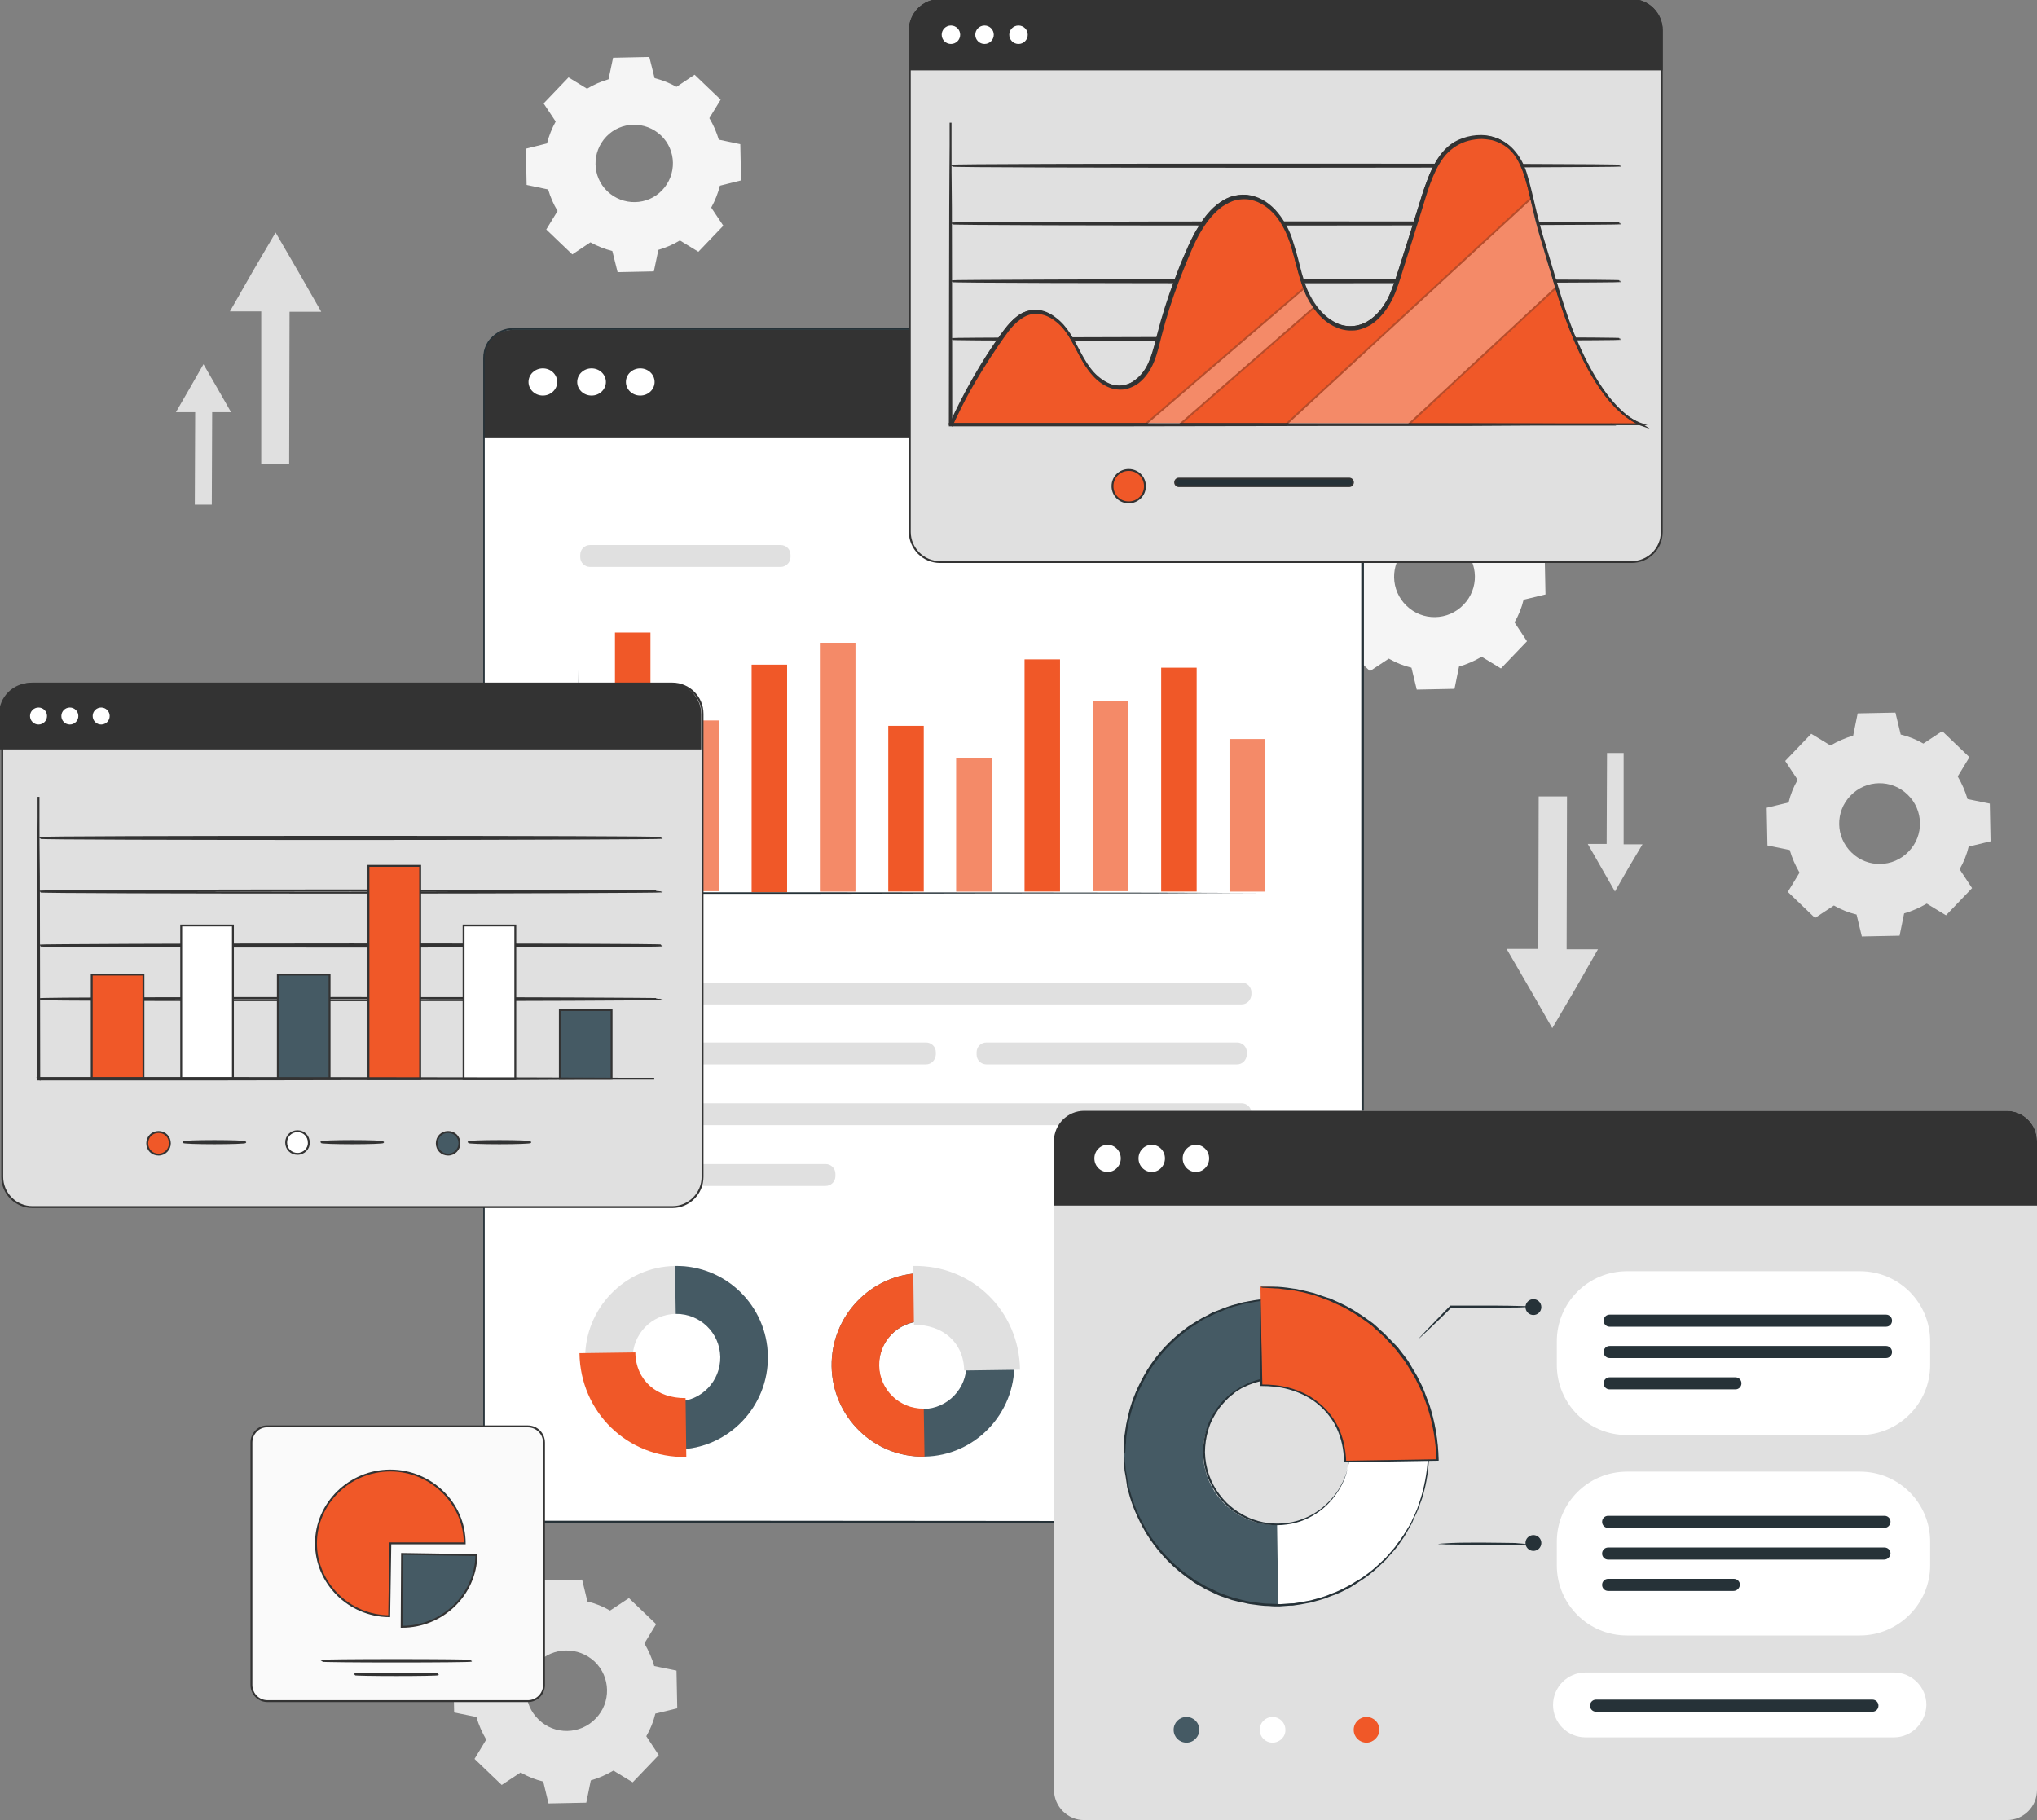<?xml version="1.0" encoding="utf-8"?>
<!-- Generator: Adobe Illustrator 20.1.0, SVG Export Plug-In . SVG Version: 6.00 Build 0)  -->
<svg version="1.1" id="Слой_1" xmlns="http://www.w3.org/2000/svg" xmlns:xlink="http://www.w3.org/1999/xlink" x="0px" y="0px"
	 width="539.6" height="482.2" viewBox="0 0 539.6 482.2" style="enable-background:new 0 0 539.6 482.2;" xml:space="preserve">
<rect x="0" y="0" width="539.6" height="482.2" fill="#808080" stroke="none"/>
<style type="text/css">
	.st0{fill:#F5F5F5;}
	.st1{fill:#E5E5E5;}
	.st2{fill:#E0E0E0;}
	.st3{fill:#FFFFFF;}
	.st4{fill:#333333;}
	.st5{fill:#F05828;}
	.st6{opacity:0.3;}
	.st7{fill:#263238;}
	.st8{fill:#455A64;}
	.st9{fill:#FAFAFA;stroke:#333333;stroke-width:0.5;stroke-miterlimit:10;}
	.st10{fill:#263238;stroke:#333333;stroke-width:0.5;stroke-miterlimit:10;}
	.st11{fill:#455A64;stroke:#333333;stroke-width:0.5;stroke-miterlimit:10;}
	.st12{fill:#F05828;stroke:#333333;stroke-width:0.5;stroke-miterlimit:10;}
	.st13{fill:#E0E0E0;stroke:#333333;stroke-width:0.5;stroke-miterlimit:10;}
	.st14{fill:#333333;stroke:#333333;stroke-width:0.5;stroke-miterlimit:10;}
	.st15{fill:#FFFFFF;stroke:#333333;stroke-width:0.5;stroke-miterlimit:10;}
	.st16{display:none;}
	.st17{display:inline;}
	.st18{fill:none;}
</style>
<g id="Background_Complete">
	<g>
		<g>
			<g>
				<path class="st0" d="M155.5,23.5c1.8-1.1,3.7-1.9,5.7-2.5l1.2-5.7l9.6-0.2l1.4,5.6c2,0.5,4,1.3,5.8,2.3l4.8-3.2l6.9,6.6l-3,4.9
					c1.1,1.8,1.9,3.7,2.5,5.7l5.7,1.2l0.2,9.6l-5.6,1.4c-0.5,2-1.3,4-2.3,5.8l3.2,4.8l-6.6,6.9l-4.9-3c-1.8,1.1-3.7,1.9-5.7,2.5
					l-1.2,5.7l-9.6,0.2l-1.4-5.6c-2-0.5-4-1.3-5.8-2.3l-4.8,3.2l-6.9-6.6l3-4.9c-1.1-1.8-1.9-3.7-2.5-5.7l-5.7-1.2l-0.2-9.6l5.6-1.4
					c0.5-2,1.3-4,2.3-5.8l-3.2-4.8l6.6-6.9L155.5,23.5L155.5,23.5z M160.6,36.2c-3.9,4.1-3.8,10.6,0.3,14.5s10.6,3.8,14.5-0.3
					s3.8-10.6-0.3-14.5S164.5,32.1,160.6,36.2z"/>
			</g>
		</g>
	</g>
	<g>
		<g>
			<g>
				<path class="st0" d="M285.9,39.8c1.1-0.7,2.4-1.2,3.6-1.6l0.7-3.6l6-0.1l0.9,3.5c1.3,0.3,2.5,0.8,3.7,1.4l3-2l4.3,4.2l-1.9,3.1
					c0.7,1.1,1.2,2.4,1.6,3.6l3.6,0.7l0.1,6l-3.5,0.9c-0.3,1.3-0.8,2.5-1.4,3.7l2,3.1l-4.2,4.3l-3.1-1.9c-1.1,0.7-2.4,1.2-3.6,1.6
					l-0.7,3.6l-6,0.1l-1-3.4c-1.3-0.3-2.5-0.8-3.7-1.4l-3,2l-4.3-4.2l1.9-3.1c-0.7-1.1-1.2-2.4-1.6-3.6l-3.6-0.7l-0.1-6l3.5-0.9
					c0.3-1.3,0.8-2.5,1.4-3.7l-2-3.1l4.2-4.3L285.9,39.8L285.9,39.8z M289.1,47.9c-2.5,2.6-2.4,6.7,0.2,9.2s6.7,2.4,9.2-0.2
					c2.5-2.6,2.4-6.7-0.2-9.2S291.6,45.3,289.1,47.9z"/>
			</g>
		</g>
	</g>
	<g>
		<g>
			<g>
				<path class="st0" d="M367,132.1c1.9-1.1,3.9-2,6-2.6l1.2-5.9l10-0.2l1.4,5.8c2.1,0.5,4.1,1.3,6,2.4l5-3.3l7.2,6.9l-3.1,5.1
					c1.1,1.9,2,3.9,2.6,6l5.9,1.2l0.2,10l-5.8,1.4c-0.5,2.1-1.3,4.1-2.4,6l3.3,5l-6.9,7.2l-5.1-3.1c-1.9,1.1-3.9,2-6,2.6l-1.2,5.9
					l-10,0.2l-1.4-5.8c-2.1-0.5-4.1-1.3-6-2.4l-5,3.3l-7.2-6.9l3.1-5.1c-1.1-1.9-2-3.9-2.6-6l-5.9-1.2l-0.2-10l5.8-1.4
					c0.5-2.1,1.3-4.1,2.4-6l-3.3-5l6.9-7.2L367,132.1L367,132.1z M372.3,145.4c-4.1,4.2-4,11,0.3,15.1c4.2,4.1,11,4,15.1-0.3
					c4.1-4.2,4-11-0.3-15.1C383.2,141,376.4,141.1,372.3,145.4z"/>
			</g>
		</g>
	</g>
	<g>
		<g>
			<g>
				<path class="st1" d="M484.9,197.5c1.9-1.1,3.9-2,6-2.6l1.2-5.9l10-0.2l1.4,5.8c2.1,0.5,4.1,1.3,6,2.4l5-3.3l7.2,6.9l-3.1,5.1
					c1.1,1.9,2,3.9,2.6,6l5.9,1.2l0.2,10l-5.8,1.4c-0.5,2.1-1.3,4.1-2.4,6l3.3,5l-6.9,7.2l-5.1-3.1c-1.9,1.1-3.9,2-6,2.6l-1.2,5.9
					l-10,0.2l-1.4-5.8c-2.1-0.5-4.1-1.3-6-2.4l-5,3.3l-7.2-6.9l3.1-5.1c-1.1-1.9-2-3.9-2.6-6l-5.9-1.2l-0.2-10l5.8-1.4
					c0.5-2.1,1.3-4.1,2.4-6l-3.3-5l6.9-7.2L484.9,197.5L484.9,197.5z M490.2,210.8c-4.1,4.2-4,11,0.3,15.1c4.2,4.1,11,4,15.1-0.3
					c4.1-4.2,4-11-0.3-15.1C501.1,206.4,494.3,206.5,490.2,210.8z"/>
			</g>
		</g>
	</g>
	<g>
		<g>
			<g>
				<path class="st1" d="M137,427.2c1.9-1.1,3.9-2,6-2.6l1.2-5.9l10-0.2l1.4,5.8c2.1,0.5,4.1,1.3,6,2.4l5-3.3l7.2,6.9l-3.1,5.1
					c1.1,1.9,2,3.9,2.6,6l5.9,1.2l0.2,10l-5.8,1.4c-0.5,2.1-1.3,4.1-2.4,6l3.3,5l-6.9,7.2l-5.1-3.1c-1.9,1.1-3.9,2-6,2.6l-1.2,5.9
					l-10,0.2l-1.4-5.8c-2.1-0.5-4.1-1.3-6-2.4l-5,3.3l-7.2-6.9l3.1-5.1c-1.1-1.9-2-3.9-2.6-6l-5.9-1.2l-0.2-10l5.8-1.4
					c0.5-2.1,1.3-4.1,2.4-6l-3.3-5l6.9-7.2L137,427.2L137,427.2z M142.4,440.5c-4.1,4.2-4,11,0.3,15.1c4.2,4.1,11,4,15.1-0.3
					c4.1-4.2,4-11-0.3-15.1C153.2,436.2,146.5,436.3,142.4,440.5z"/>
			</g>
		</g>
	</g>
	<g>
		<polygon class="st2" points="399.1,251.4 405.2,261.9 411.2,272.4 417.3,262 423.3,251.5 415,251.5 415.1,211 407.6,211 
			407.5,251.4 		"/>
	</g>
	<g>
		<polygon class="st2" points="420.6,223.6 424.2,229.9 427.8,236.2 431.4,229.9 435.1,223.7 430.1,223.7 430.1,199.5 425.7,199.5 
			425.6,223.6 		"/>
	</g>
	<g>
		<polygon class="st2" points="85.1,82.6 79.1,72.1 73,61.6 66.9,72 60.9,82.5 69.2,82.5 69.2,123 76.6,123 76.7,82.6 		"/>
	</g>
	<g>
		<polygon class="st2" points="61.2,109.2 57.6,102.9 53.9,96.5 50.3,102.8 46.6,109.2 51.7,109.2 51.6,133.7 56.1,133.7 
			56.2,109.2 		"/>
	</g>
</g>
<g id="Tab">
	<g>
		<g>
			<g>
				<g>
					<g>
						<path class="st3" d="M352.8,403.4H136.1c-4.4,0-8-3.6-8-8V95.3c0-4.4,3.6-8,8-8h216.7c4.4,0,8,3.6,8,8v300.1
							C360.8,399.8,357.2,403.4,352.8,403.4z"/>
					</g>
					<g>
						<path class="st4" d="M360.8,116.1H128.1V94.9c0-4.2,3.4-7.5,7.5-7.5h216.1c5,0,9.1,4.1,9.1,9.1L360.8,116.1L360.8,116.1z"/>
					</g>
					<g>
						<ellipse class="st3" cx="143.8" cy="101.2" rx="3.8" ry="3.6"/>
					</g>
					<g>
						<ellipse class="st3" cx="156.7" cy="101.2" rx="3.8" ry="3.6"/>
					</g>
					<g>
						<ellipse class="st3" cx="169.6" cy="101.2" rx="3.8" ry="3.6"/>
					</g>
				</g>
				<g>
					<g>
						<g>
							<g>
								<g>
									<g>
										<rect x="162.9" y="167.6" class="st5" width="9.4" height="68.5"/>
									</g>
								</g>
							</g>
						</g>
						<g>
							<g>
								<g>
									<g>
										<rect x="181" y="190.9" class="st5" width="9.4" height="45.2"/>
									</g>
								</g>
							</g>
						</g>
						<g>
							<g>
								<g>
									<g>
										<rect x="199.1" y="176.1" class="st5" width="9.4" height="60.3"/>
									</g>
								</g>
							</g>
						</g>
						<g>
							<g>
								<g>
									<g>
										<rect x="217.2" y="170.3" class="st5" width="9.4" height="65.9"/>
									</g>
								</g>
							</g>
						</g>
						<g>
							<g>
								<g>
									<g>
										<rect x="235.3" y="192.3" class="st5" width="9.4" height="43.9"/>
									</g>
								</g>
							</g>
						</g>
						<g>
							<g>
								<g>
									<g>
										<rect x="253.3" y="200.9" class="st5" width="9.4" height="35.3"/>
									</g>
								</g>
							</g>
						</g>
						<g>
							<g>
								<g>
									<g>
										<rect x="271.4" y="174.7" class="st5" width="9.4" height="61.5"/>
									</g>
								</g>
							</g>
						</g>
						<g>
							<g>
								<g>
									<g>
										<rect x="289.5" y="185.7" class="st5" width="9.4" height="50.4"/>
									</g>
								</g>
							</g>
						</g>
						<g>
							<g>
								<g>
									<g>
										<rect x="307.6" y="176.9" class="st5" width="9.4" height="59.3"/>
									</g>
								</g>
							</g>
						</g>
						<g>
							<g>
								<g>
									<g>
										<rect x="325.7" y="195.8" class="st5" width="9.4" height="40.4"/>
									</g>
								</g>
							</g>
						</g>
						<g class="st6">
							<g>
								<g>
									<g>
										<rect x="181" y="190.9" class="st3" width="9.4" height="45.2"/>
									</g>
								</g>
							</g>
						</g>
						<g class="st6">
							<g>
								<g>
									<g>
										<rect x="217.2" y="170.3" class="st3" width="9.4" height="65.9"/>
									</g>
								</g>
							</g>
						</g>
						<g class="st6">
							<g>
								<g>
									<g>
										<rect x="253.3" y="200.9" class="st3" width="9.4" height="35.3"/>
									</g>
								</g>
							</g>
						</g>
						<g class="st6">
							<g>
								<g>
									<g>
										<rect x="289.5" y="185.7" class="st3" width="9.4" height="50.4"/>
									</g>
								</g>
							</g>
						</g>
						<g class="st6">
							<g>
								<g>
									<g>
										<rect x="325.7" y="195.8" class="st3" width="9.4" height="40.4"/>
									</g>
								</g>
							</g>
						</g>
					</g>
					<g>
						<g>
							<path class="st7" d="M153.3,170.3c0,0,0,0.1,0,0.3s0,0.5,0,0.9c0,0.8,0,2,0,3.6c0,3.1,0,7.7,0.1,13.5c0,11.6,0.1,28.2,0.1,48
								l-0.2-0.2c18.2,0,39.5,0,62.1,0c35.4,0,67.5,0.1,90.8,0.1c11.6,0,21,0.1,27.5,0.1c3.2,0,5.8,0,7.5,0c0.8,0,1.5,0,1.9,0
								s0.7,0,0.7,0s-0.2,0-0.7,0s-1.1,0-1.9,0c-1.7,0-4.2,0-7.5,0c-6.5,0-15.9,0-27.5,0.1c-23.2,0-55.3,0-90.8,0.1
								c-22.7,0-44,0-62.1,0h-0.2v-0.2c0-19.8,0.1-36.4,0.1-48c0-5.8,0-10.3,0.1-13.5c0-1.5,0-2.7,0-3.6c0-0.4,0-0.7,0-0.9
								C153.2,170.4,153.3,170.3,153.3,170.3z"/>
						</g>
					</g>
				</g>
				<g>
					<path class="st2" d="M206.8,150.2h-50.5c-1.4,0-2.6-1.1-2.6-2.6V147c0-1.4,1.1-2.6,2.6-2.6h50.5c1.4,0,2.6,1.1,2.6,2.6v0.6
						C209.4,149,208.2,150.2,206.8,150.2z"/>
				</g>
				<g>
					<path class="st2" d="M328.9,266.1H151.1c-1.4,0-2.6-1.1-2.6-2.6v-0.6c0-1.4,1.1-2.6,2.6-2.6h177.8c1.4,0,2.6,1.1,2.6,2.6v0.6
						C331.4,265,330.3,266.1,328.9,266.1z"/>
				</g>
				<g>
					<path class="st2" d="M328.9,298.1H151.1c-1.4,0-2.6-1.1-2.6-2.6v-0.6c0-1.4,1.1-2.6,2.6-2.6h177.8c1.4,0,2.6,1.1,2.6,2.6v0.6
						C331.4,297,330.3,298.1,328.9,298.1z"/>
				</g>
				<g>
					<path class="st2" d="M245.3,282h-94.2c-1.4,0-2.6-1.1-2.6-2.6v-0.6c0-1.4,1.1-2.6,2.6-2.6h94.2c1.4,0,2.6,1.1,2.6,2.6v0.6
						C247.8,280.9,246.7,282,245.3,282z"/>
				</g>
				<g>
					<path class="st2" d="M327.7,282h-66.4c-1.4,0-2.6-1.1-2.6-2.6v-0.6c0-1.4,1.1-2.6,2.6-2.6h66.4c1.4,0,2.6,1.1,2.6,2.6v0.6
						C330.2,280.9,329.1,282,327.7,282z"/>
				</g>
				<g>
					<path class="st2" d="M218.7,314.2h-66.4c-1.4,0-2.6-1.1-2.6-2.6V311c0-1.4,1.1-2.6,2.6-2.6h66.4c1.4,0,2.6,1.1,2.6,2.6v0.6
						C221.3,313.1,220.1,314.2,218.7,314.2z"/>
				</g>
			</g>
			<g>
				<g>
					<path class="st7" d="M352.4,403.4c0-0.1,1,0.1,2.7-0.5c0.9-0.3,1.9-0.8,2.9-1.8c1-0.9,1.9-2.3,2.4-4c0.2-0.9,0.3-1.8,0.3-2.8
						s0-2.1,0-3.2c0-2.2,0-4.7,0-7.3c0-5.3,0-11.4,0-18.2c0-27.4,0-67.1-0.1-116.1c0-24.5,0-51.4,0-80.2c0-14.4,0-29.3,0-44.7
						c0-7.7,0-15.5,0-23.4v-3c0-1,0-2-0.1-2.9c-0.2-1.9-1.1-3.8-2.4-5.2c-1.4-1.4-3.2-2.3-5.1-2.6c-1-0.1-2-0.1-3-0.1h-3
						c-64.8,0-136.1,0-210.9,0c-2.3-0.1-4.5,0.9-6,2.6c-0.7,0.9-1.2,1.9-1.5,3s-0.2,2.2-0.2,3.4c0,4.6,0,9.3,0,13.9
						c0,9.2,0,18.4,0,27.5c0,18.2,0,36.2,0,53.8c0,35.3,0,69.3,0,101.7s0,63.2,0,92c0,3.6,0,7.2,0,10.7c0.1,1.7,0.8,3.4,2,4.6
						s2.8,2.1,4.5,2.2c0.8,0.1,1.7,0,2.6,0.1c0.9,0,1.7,0,2.6,0c1.7,0,3.4,0,5.1,0c3.4,0,6.8,0,10.1,0c13.4,0,26.2,0,38.5,0
						c49,0,88.7,0.1,116.1,0.1c13.7,0,24.3,0,31.6,0c3.6,0,6.4,0,8.2,0C351.5,403.4,352.4,403.4,352.4,403.4s-0.9,0-2.8,0
						s-4.6,0-8.2,0c-7.2,0-17.9,0-31.6,0c-27.4,0-67.1,0-116.1,0.1c-12.3,0-25.1,0-38.5,0c-3.3,0-6.7,0-10.1,0c-1.7,0-3.4,0-5.1,0
						c-0.9,0-1.7,0-2.6,0c-0.9,0-1.7,0-2.6-0.1c-1.8-0.2-3.5-1.1-4.7-2.4c-1.3-1.3-2-3.1-2.1-4.9c-0.1-3.6,0-7.1,0-10.7
						c0-28.8,0-59.6,0-92s0-66.4,0-101.7c0-17.6,0-35.6,0-53.8c0-9.1,0-18.3,0-27.5c0-4.6,0-9.3,0-13.9v-1.7c0-0.6,0.1-1.2,0.2-1.8
						c0.3-1.2,0.8-2.3,1.6-3.2c0.8-0.9,1.8-1.7,2.9-2.2c1.1-0.5,2.3-0.7,3.5-0.7c74.8,0,146,0,210.9,0h3c1,0,2,0,3.1,0.1
						c2.1,0.2,4,1.3,5.4,2.7c1.4,1.5,2.3,3.4,2.6,5.4c0.1,1,0.1,2,0.1,3v3c0,7.9,0,15.7,0,23.4c0,15.4,0,30.3,0,44.7
						c0,28.8,0,55.7,0,80.2c0,49-0.1,88.7-0.1,116.1c0,6.9,0,12.9,0,18.2c0,2.6,0,5.1,0,7.3c0,1.1,0,2.2,0,3.2s0,2-0.3,2.9
						c-0.5,1.8-1.4,3.1-2.4,4s-2.1,1.5-2.9,1.8c-0.9,0.3-1.6,0.4-2,0.4C352.7,403.4,352.4,403.4,352.4,403.4z"/>
				</g>
			</g>
		</g>
		<g>
			<g>
				<g>
					<path class="st2" d="M203.4,359.3c0.2,13.4-10.5,24.5-23.8,24.7s-24.4-10.5-24.6-23.9c-0.2-13.4,10.5-24.5,23.8-24.7
						C192.2,335.2,203.2,345.9,203.4,359.3z M167.6,359.9c0.1,6.4,5.4,11.5,11.8,11.4c6.4-0.1,11.5-5.4,11.4-11.8
						s-5.4-11.5-11.8-11.4C172.6,348.2,167.5,353.5,167.6,359.9z"/>
				</g>
			</g>
			<g>
				<g>
					<path class="st8" d="M203.4,359.3c0.2,13.4-10.5,24.5-23.8,24.7l-0.2-12.7c6.4-0.1,11.5-5.4,11.4-11.8s-5.4-11.5-11.8-11.4
						l-0.2-12.7C192.2,335.2,203.2,345.9,203.4,359.3z"/>
				</g>
			</g>
			<g>
				<g id="XMLID_00000129923332422805153770000007384058460614980520_">
					<path class="st5" d="M181.8,386c-15.6,0.3-28.1-11.9-28.3-27.5l14.8-0.2c0.1,7.5,5.8,12.2,13.3,12.1L181.8,386z"/>
				</g>
			</g>
		</g>
		<g>
			<g>
				<g>
					<path class="st8" d="M220.3,362c-0.2-13.4,10.5-24.5,23.8-24.7c13.3-0.2,24.4,10.5,24.6,23.9s-10.5,24.5-23.8,24.7
						C231.5,386.2,220.5,375.4,220.3,362z M256,361.5c-0.1-6.4-5.4-11.5-11.8-11.4c-6.4,0.1-11.5,5.4-11.4,11.8s5.4,11.5,11.8,11.4
						C251,373.2,256.1,367.9,256,361.5z"/>
				</g>
			</g>
			<g>
				<g>
					<path class="st5" d="M220.3,362c-0.2-13.4,10.5-24.5,23.8-24.7l0.2,12.7c-6.4,0.1-11.5,5.4-11.4,11.8s5.4,11.5,11.8,11.4
						l0.2,12.7C231.5,386.2,220.5,375.4,220.3,362z"/>
				</g>
			</g>
			<g>
				<g id="XMLID_00000109024965915770669250000014356526799498296705_">
					<path class="st2" d="M241.9,335.4c15.6-0.3,28.1,11.9,28.3,27.5l-14.8,0.2c-0.1-7.5-5.8-12.2-13.3-12.1L241.9,335.4z"/>
				</g>
			</g>
		</g>
		<g>
			<g>
				<g>
					<path class="st8" d="M312.4,335.7c13.4-0.2,24.5,10.5,24.7,23.8s-10.5,24.4-23.9,24.6s-24.5-10.5-24.7-23.8
						C288.2,346.9,298.9,335.9,312.4,335.7z M312.9,371.5c6.4-0.1,11.5-5.4,11.4-11.8s-5.4-11.5-11.8-11.4s-11.5,5.4-11.4,11.8
						S306.5,371.6,312.9,371.5z"/>
				</g>
			</g>
			<g>
				<g>
					<path class="st5" d="M312.4,335.7c13.4-0.2,24.5,10.5,24.7,23.8l-12.7,0.2c-0.1-6.4-5.4-11.5-11.8-11.4s-11.5,5.4-11.4,11.8
						l-12.7,0.2C288.2,346.9,298.9,335.9,312.4,335.7z"/>
				</g>
			</g>
			<g>
				<g id="XMLID_00000110445462143519336620000007879229520819041685_">
					<path class="st2" d="M339,357.3c0.3,15.6-11.9,28.1-27.5,28.3l-0.2-14.8c7.5-0.1,12.2-5.8,12.1-13.3L339,357.3z"/>
				</g>
			</g>
		</g>
	</g>
</g>
<g id="Chart">
	<g>
		<g>
			<g>
				<g>
					<path class="st9" d="M66.6,382.2v64.2c0,2.4,1.9,4.3,4.3,4.3h68.9c2.4,0,4.3-1.9,4.3-4.3v-64.2c0-2.4-1.9-4.3-4.3-4.3H70.9
						C68.5,377.8,66.6,379.8,66.6,382.2z"/>
				</g>
			</g>
			<g>
				<g>
					<g>
						<g>
							<g>
								<g>
									<g>
										<ellipse class="st10" cx="105" cy="440" rx="19.8" ry="0.2"/>
									</g>
								</g>
							</g>
						</g>
					</g>
					<g>
						<g>
							<g>
								<g>
									<g>
										<ellipse class="st10" cx="105" cy="443.6" rx="11" ry="0.2"/>
									</g>
								</g>
							</g>
						</g>
					</g>
				</g>
			</g>
		</g>
		<g>
			<g>
				<g>
					<g>
						<g>
							<path class="st11" d="M106.5,411.7l19.7,0.3c-0.2,10.5-9,19-19.7,19h-0.1L106.5,411.7z"/>
						</g>
					</g>
				</g>
			</g>
			<g>
				<g>
					<g>
						<g>
							<path class="st12" d="M103.4,408.9l-0.3,19.3c-10.7-0.1-19.4-8.8-19.4-19.3c0-10.6,8.9-19.3,19.7-19.3s19.7,8.7,19.7,19.3
								H103.4z"/>
						</g>
					</g>
				</g>
			</g>
		</g>
	</g>
	<g>
		<g>
			<g>
				<path class="st13" d="M178.1,319.8H8.6c-4.4,0-8-3.6-8-8V189.1c0-4.4,3.6-8,8-8h169.5c4.4,0,8,3.6,8,8v122.7
					C186.1,316.2,182.5,319.8,178.1,319.8z"/>
			</g>
		</g>
		<g>
			<g>
				<path class="st14" d="M185.5,198.3H0v-9.1c0-4.4,3.6-8,8-8h169.5c4.4,0,8,3.6,8,8V198.3z"/>
			</g>
		</g>
		<g>
			<g>
				<circle class="st15" cx="10.2" cy="189.7" r="2.5"/>
			</g>
		</g>
		<g>
			<g>
				<circle class="st15" cx="18.5" cy="189.7" r="2.5"/>
			</g>
		</g>
		<g>
			<g>
				<circle class="st15" cx="26.8" cy="189.7" r="2.5"/>
			</g>
		</g>
		<g class="st16">
			<g class="st17">
				<g>
					<path class="st10" d="M185.5,319.8c0,0,0-0.9,0-2.5c0-1.7,0-4.1,0-7.4c0-6.5,0-15.9-0.1-28c0-24.2-0.1-58.8-0.1-100.7l0.2,0.2
						c-52.3,0-116.4,0-185.5,0l0,0l0.3-0.3c0,49.8,0,97,0,138.7L0,319.6c54.9,0,101.3,0.1,133.9,0.1c16.3,0,29.2,0,38,0.1
						c4.4,0,7.8,0,10.1,0c1.1,0,2,0,2.6,0C185.2,319.8,185.5,319.8,185.5,319.8s-0.3,0-0.9,0c-0.6,0-1.4,0-2.6,0c-2.3,0-5.7,0-10,0
						c-8.8,0-21.7,0-38,0.1c-32.7,0-79.1,0.1-134,0.1h-0.2v-0.2c0-41.6,0-88.8,0-138.7v-0.3H0l0,0c69.1,0,133.2,0,185.5,0h0.2v0.2
						c0,42-0.1,76.7-0.1,100.9c0,12.1,0,21.5-0.1,28c0,3.2,0,5.7,0,7.3C185.5,319,185.5,319.8,185.5,319.8z"/>
				</g>
			</g>
		</g>
		<g>
			<g>
				<g>
					<path class="st13" d="M175.3,264.7c0,0.1-36.9,0.3-82.4,0.3s-82.4-0.1-82.4-0.3s36.9-0.3,82.4-0.3
						C138.4,264.4,175.3,264.6,175.3,264.7z"/>
				</g>
			</g>
		</g>
		<g>
			<g>
				<g>
					<path class="st14" d="M175.3,250.5c0,0.1-36.9,0.3-82.4,0.3s-82.4-0.1-82.4-0.3c0-0.1,36.9-0.3,82.4-0.3
						S175.3,250.3,175.3,250.5z"/>
				</g>
			</g>
		</g>
		<g>
			<g>
				<g>
					<path class="st13" d="M175.3,236.2c0,0.1-36.9,0.3-82.4,0.3s-82.4-0.1-82.4-0.3c0-0.1,36.9-0.3,82.4-0.3
						C138.4,236,175.3,236.1,175.3,236.2z"/>
				</g>
			</g>
		</g>
		<g>
			<g>
				<g>
					<path class="st14" d="M175.3,222c0,0.1-36.9,0.3-82.4,0.3s-82.4-0.1-82.4-0.3s36.9-0.3,82.4-0.3S175.3,221.8,175.3,222z"/>
				</g>
			</g>
		</g>
		<g>
			<g>
				<rect x="24.3" y="258.2" class="st12" width="13.7" height="27.6"/>
			</g>
		</g>
		<g>
			<g>
				<rect x="73.6" y="258.2" class="st11" width="13.7" height="27.6"/>
			</g>
		</g>
		<g>
			<g>
				<rect x="148.3" y="267.6" class="st11" width="13.7" height="18.2"/>
			</g>
		</g>
		<g>
			<g>
				<rect x="122.8" y="245.2" class="st15" width="13.7" height="40.7"/>
			</g>
		</g>
		<g>
			<g>
				<rect x="97.6" y="229.4" class="st12" width="13.7" height="56.5"/>
			</g>
		</g>
		<g>
			<g>
				<rect x="48" y="245.2" class="st15" width="13.7" height="40.7"/>
			</g>
		</g>
		<g>
			<g>
				<g>
					<path class="st10" d="M173.3,285.8c0,0-0.2,0-0.6,0c-0.4,0-1,0-1.8,0c-1.6,0-3.9,0-6.9,0c-6,0-14.7,0-25.5,0.1
						c-21.5,0-51.2,0-84,0.1c-15.7,0-30.7,0-44.3,0H10v-0.2c0-21.8,0.1-40.5,0.1-53.7c0-6.6,0.1-11.8,0.1-15.4c0-1.8,0-3.1,0-4.1
						c0-0.5,0-0.8,0-1.1c0-0.2,0-0.4,0-0.4s0,0.1,0,0.4c0,0.3,0,0.6,0,1.1c0,0.9,0,2.3,0,4.1c0,3.6,0,8.8,0.1,15.4
						c0,13.2,0.1,31.8,0.1,53.7l-0.2-0.2c13.6,0,28.6,0,44.3,0c32.8,0,62.5,0.1,84,0.1c10.7,0,19.4,0.1,25.5,0.1c3,0,5.3,0,6.9,0
						c0.8,0,1.4,0,1.8,0S173.3,285.8,173.3,285.8z"/>
				</g>
			</g>
		</g>
		<g>
			<g>
				<g>
					<path class="st12" d="M42,305.9L42,305.9c-1.7,0-3-1.3-3-3l0,0c0-1.7,1.3-3,3-3l0,0c1.7,0,3,1.3,3,3l0,0
						C45,304.5,43.7,305.9,42,305.9z"/>
				</g>
			</g>
			<g>
				<g>
					<path class="st15" d="M78.8,305.7L78.8,305.7c-1.7,0-3-1.3-3-3l0,0c0-1.7,1.3-3,3-3l0,0c1.7,0,3,1.3,3,3l0,0
						C81.9,304.3,80.5,305.7,78.8,305.7z"/>
				</g>
			</g>
			<g>
				<g>
					<path class="st11" d="M118.7,305.9L118.7,305.9c-1.7,0-3-1.3-3-3l0,0c0-1.7,1.3-3,3-3l0,0c1.7,0,3,1.3,3,3l0,0
						C121.7,304.5,120.4,305.9,118.7,305.9z"/>
				</g>
			</g>
			<g>
				<g>
					<g>
						<ellipse class="st10" cx="56.8" cy="302.6" rx="8.2" ry="0.3"/>
					</g>
				</g>
			</g>
			<g>
				<g>
					<g>
						<ellipse class="st10" cx="93.3" cy="302.6" rx="8.2" ry="0.3"/>
					</g>
				</g>
			</g>
			<g>
				<g>
					<g>
						<ellipse class="st10" cx="132.3" cy="302.6" rx="8.2" ry="0.3"/>
					</g>
				</g>
			</g>
		</g>
	</g>
	<g>
		<g>
			<g>
				<path class="st13" d="M432.2,148.9H249c-4.4,0-8-3.6-8-8V8c0-4.4,3.6-8,8-8h183.2c4.4,0,8,3.6,8,8v132.9
					C440.2,145.4,436.6,148.9,432.2,148.9z"/>
			</g>
		</g>
		<g>
			<g>
				<path class="st14" d="M440.2,18.4H241V8c0-4.4,3.6-8,8-8h183.2c4.4,0,8,3.6,8,8V18.4z"/>
			</g>
		</g>
		<g>
			<g>
				<circle class="st15" cx="251.9" cy="9.2" r="2.7"/>
			</g>
		</g>
		<g>
			<g>
				<circle class="st15" cx="260.8" cy="9.2" r="2.7"/>
			</g>
		</g>
		<g>
			<g>
				<circle class="st15" cx="269.8" cy="9.2" r="2.7"/>
			</g>
		</g>
		<g class="st16">
			<g class="st17">
				<g>
					<path class="st10" d="M440.2,148.9c0,0,0-0.9,0-2.7s0-4.4,0-7.9c0-6.9,0-17.1-0.1-30.1c0-26-0.1-63.2-0.1-108.2l0.2,0.2
						c-56.2,0-125,0-199.2,0l0,0l0.3-0.3c0,53.5,0,104.2,0,148.9l-0.2-0.2c59,0,108.8,0.1,143.8,0.1c17.5,0,31.4,0,40.8,0.1
						c4.7,0,8.4,0,10.8,0c1.2,0,2.2,0,2.8,0C439.9,148.9,440.2,148.9,440.2,148.9s-0.3,0-0.9,0s-1.6,0-2.8,0c-2.5,0-6.1,0-10.8,0
						c-9.5,0-23.3,0-40.8,0.1c-35.1,0-84.9,0.1-144,0.1h-0.2v-0.2c0-44.7,0-95.4,0-148.9v-0.3h0.3l0,0c74.2,0,143,0,199.2,0h0.2v0.2
						c0,45.1-0.1,82.4-0.1,108.4c0,13,0,23.1-0.1,30c0,3.4,0,6.1,0,7.9C440.2,148,440.2,148.9,440.2,148.9z"/>
				</g>
			</g>
		</g>
		<g>
			<g>
				<g>
					<path class="st14" d="M429.2,89.8c0,0.1-39.7,0.3-88.6,0.3S252,90,252,89.8c0-0.1,39.6-0.3,88.6-0.3S429.2,89.6,429.2,89.8z"/>
				</g>
			</g>
		</g>
		<g>
			<g>
				<g>
					<path class="st14" d="M429.2,74.5c0,0.1-39.7,0.3-88.6,0.3S252,74.7,252,74.5c0-0.1,39.6-0.3,88.6-0.3S429.2,74.3,429.2,74.5z"
						/>
				</g>
			</g>
		</g>
		<g>
			<g>
				<g>
					<path class="st14" d="M429.2,59.2c0,0.1-39.7,0.3-88.6,0.3S252,59.4,252,59.2c0-0.1,39.6-0.3,88.6-0.3S429.2,59,429.2,59.2z"/>
				</g>
			</g>
		</g>
		<g>
			<g>
				<g>
					<path class="st14" d="M429.2,43.9c0,0.1-39.7,0.3-88.6,0.3S252,44.1,252,43.9s39.6-0.3,88.6-0.3
						C389.6,43.6,429.2,43.7,429.2,43.9z"/>
				</g>
			</g>
		</g>
		<g>
			<g>
				<path class="st12" d="M416.8,89.2c-3.5-8.3-5.8-17.4-8.5-26.1c-2.3-7.5-2.5-11-4.5-17.4c-3.1-10-11.4-11.1-17.4-8.4
					c-5.3,2.4-7.6,8.7-9.4,14.3c-2.1,6.8-4.2,13.5-6.4,20.3c-1,3.2-2,6.5-3.9,9.2c-1.8,2.8-4.7,5.1-7.9,5.5
					c-5.4,0.7-10.3-3.8-12.6-8.8c-2.3-5-3-10.7-5-15.8s-6.3-10-11.8-10.1c-6.7-0.1-11.3,6.7-14.1,12.9c-3.5,7.8-6.4,15.9-8.5,24.2
					c-0.7,2.8-1.4,5.7-2.8,8.3c-1.4,2.5-3.8,4.7-6.7,5.1c-3.7,0.5-7.1-2.2-9.3-5.3c-2.1-3.1-3.5-6.7-5.7-9.7s-5.7-5.6-9.4-4.9
					c-3.3,0.6-5.6,3.5-7.6,6.2c-5.3,7.4-9.8,15.4-13.6,23.7h183.2C426.6,109.6,420.2,97.5,416.8,89.2z"/>
			</g>
		</g>
		<g>
			<g>
				<path class="st12" d="M299,133.1L299,133.1c-2.4,0-4.3-1.9-4.3-4.3l0,0c0-2.4,1.9-4.3,4.3-4.3l0,0c2.4,0,4.3,1.9,4.3,4.3l0,0
					C303.3,131.2,301.4,133.1,299,133.1z"/>
			</g>
		</g>
		<g>
			<g>
				<path class="st10" d="M357.4,128.8h-45.1c-0.5,0-1-0.4-1-1l0,0c0-0.5,0.4-1,1-1h45.1c0.5,0,1,0.4,1,1l0,0
					C358.4,128.3,358,128.8,357.4,128.8z"/>
			</g>
		</g>
		<g>
			<g>
				<g>
					<path class="st10" d="M427.1,112.5c0,0-0.2,0-0.7,0s-1.1,0-1.9,0c-1.7,0-4.2,0-7.4,0c-6.5,0-15.8,0-27.4,0.1
						c-23.1,0-55,0-90.3,0.1c-16.9,0-33,0-47.6,0h-0.2v-0.2c0-23.5,0.1-43.5,0.1-57.6c0-7.1,0.1-12.7,0.1-16.5c0-1.9,0-3.4,0-4.4
						c0-0.5,0-0.9,0-1.1c0-0.3,0-0.4,0-0.4s0,0.1,0,0.4c0,0.3,0,0.6,0,1.1c0,1,0,2.5,0,4.4c0,3.9,0,9.5,0.1,16.5
						c0,14.2,0.1,34.2,0.1,57.6l-0.2-0.2c14.7,0,30.7,0,47.6,0c35.2,0,67.1,0.1,90.3,0.1c11.5,0,20.9,0.1,27.4,0.1
						c3.2,0,5.7,0,7.4,0c0.8,0,1.5,0,1.9,0C426.9,112.4,427.1,112.5,427.1,112.5z"/>
				</g>
			</g>
		</g>
		<g class="st6">
			<g>
				<polygon class="st15" points="405.6,52.5 340.6,112.5 373.1,112.5 412.2,76.2 				"/>
			</g>
		</g>
		<g class="st6">
			<g>
				<polyline class="st15" points="348.3,81.3 312.5,112.5 303.3,112.5 345.6,76.2 349.3,82.5 				"/>
			</g>
		</g>
		<g>
			<g>
				<g>
					<path class="st10" d="M251.9,112.5c0,0,1.8-4.4,6-12c2.1-3.7,4.9-8.3,8.5-13.2c0.9-1.2,2-2.4,3.3-3.4s3-1.6,4.8-1.6
						c1.8,0.1,3.5,0.8,5,2c1.5,1.1,2.8,2.6,3.8,4.2c2.1,3.2,3.5,7.2,6.3,10.3c1.4,1.5,3.2,2.8,5.2,3.4c1,0.2,2.1,0.3,3.2,0
						c1.1-0.2,2.1-0.7,2.9-1.4c1.8-1.3,3.1-3.3,3.9-5.5c0.9-2.2,1.4-4.5,2-6.8c1.2-4.7,2.7-9.4,4.5-14.2c0.9-2.4,1.8-4.8,2.9-7.2
						c1-2.4,2.1-4.8,3.6-7.1c1.4-2.3,3.1-4.5,5.4-6.1c1.1-0.8,2.4-1.5,3.8-1.8s2.8-0.4,4.2-0.1c2.8,0.5,5.3,2.3,7.1,4.5
						c1.8,2.2,3.2,4.8,4,7.6c0.9,2.7,1.6,5.6,2.3,8.3c0.8,2.8,1.7,5.6,3.4,8c1.6,2.4,3.8,4.5,6.4,5.6s5.7,0.8,8.1-0.7
						s4.2-3.8,5.4-6.2c1.2-2.5,2-5.2,2.9-7.8c1.7-5.3,3.3-10.5,4.9-15.6c0.8-2.5,1.5-5.1,2.5-7.5c0.9-2.5,2-4.8,3.6-6.9
						c0.8-1,1.7-2,2.7-2.7c1-0.8,2.2-1.3,3.4-1.7c1.2-0.4,2.4-0.6,3.7-0.7c1.2-0.1,2.5,0,3.7,0.3c2.4,0.6,4.5,2,6,3.9
						c1.5,1.8,2.5,4,3.1,6.2c1.3,4.4,2.1,8.7,3.2,12.7c0.5,2,1.1,4,1.7,5.9s1.1,3.8,1.7,5.7c2.2,7.4,4.2,14.1,6.7,19.7
						c2.4,5.6,5,10.2,7.6,13.7s5.1,5.7,7,6.9c1,0.6,1.7,1,2.3,1.2c0.5,0.2,0.8,0.4,0.8,0.4s-0.3-0.1-0.8-0.3
						c-0.6-0.2-1.3-0.6-2.3-1.2c-1.9-1.2-4.5-3.4-7.1-6.9c-2.6-3.4-5.2-8.1-7.7-13.7s-4.6-12.3-6.8-19.7c-0.6-1.8-1.1-3.7-1.7-5.7
						c-0.6-1.9-1.2-3.9-1.7-5.9c-1.1-4.1-1.8-8.4-3.2-12.7c-0.7-2.1-1.6-4.3-3-6.1s-3.5-3.1-5.8-3.7c-1.2-0.2-2.4-0.4-3.6-0.3
						c-1.2,0.1-2.4,0.3-3.6,0.7c-2.3,0.8-4.4,2.3-5.9,4.3s-2.6,4.4-3.5,6.8c-0.9,2.4-1.6,5-2.4,7.5c-1.6,5.1-3.2,10.3-4.9,15.6
						c-0.8,2.6-1.6,5.3-2.9,7.9c-1.3,2.5-3.1,4.9-5.6,6.5c-1.3,0.7-2.7,1.3-4.2,1.4s-3-0.1-4.4-0.7c-2.8-1.1-5-3.3-6.6-5.8
						c-1.7-2.5-2.6-5.3-3.4-8.1c-0.8-2.8-1.4-5.6-2.3-8.3c-0.9-2.7-2.2-5.3-3.9-7.4c-1.8-2.1-4.1-3.8-6.8-4.3
						c-1.3-0.3-2.7-0.2-4,0.1s-2.5,1-3.6,1.7c-2.2,1.6-3.9,3.7-5.3,5.9s-2.5,4.6-3.5,7s-2,4.8-2.9,7.2c-1.8,4.8-3.3,9.5-4.5,14.2
						c-0.6,2.3-1.1,4.7-2,6.9c-0.9,2.2-2.2,4.2-4,5.6c-0.9,0.7-2,1.2-3.1,1.5s-2.3,0.2-3.4,0c-2.2-0.6-4-1.9-5.4-3.5
						c-2.9-3.2-4.2-7.1-6.3-10.4c-1-1.6-2.2-3-3.7-4.1c-1.4-1.1-3.1-1.8-4.8-1.9c-1.7-0.1-3.3,0.5-4.6,1.5c-1.3,0.9-2.4,2.1-3.3,3.3
						c-3.6,4.9-6.4,9.4-8.6,13.1s-3.7,6.7-4.7,8.8c-0.5,1-0.9,1.8-1.1,2.3C252,112.2,251.9,112.5,251.9,112.5z"/>
				</g>
			</g>
		</g>
	</g>
</g>
<g id="Speech_Bubble">
	<g>
		<g>
			<g>
				<path class="st2" d="M531.6,482.2H287.2c-4.4,0-8-3.6-8-8V302.3c0-4.4,3.6-8,8-8h244.4c4.4,0,8,3.6,8,8v171.9
					C539.6,478.7,536,482.2,531.6,482.2z"/>
			</g>
		</g>
		<g>
			<g>
				<path class="st3" d="M492.7,380.2H431c-10.3,0-18.6-8.3-18.6-18.6v-6.2c0-10.3,8.3-18.6,18.6-18.6h61.7
					c10.3,0,18.6,8.3,18.6,18.6v6.2C511.3,371.9,502.9,380.2,492.7,380.2z"/>
			</g>
		</g>
		<g>
			<g>
				<g>
					<g>
						<path class="st3" d="M297.8,385.3c-0.4-22.3,17.4-40.8,39.6-41.1c22.2-0.4,40.6,17.5,40.9,39.8c0.4,22.3-17.4,40.8-39.6,41.1
							C316.6,425.5,298.2,407.6,297.8,385.3z M357.4,384.3c-0.2-10.7-8.9-19.2-19.6-19c-10.6,0.2-19.1,9-19,19.7
							c0.2,10.7,8.9,19.2,19.6,19C349,403.8,357.5,395,357.4,384.3z"/>
					</g>
				</g>
			</g>
			<g>
				<g>
					<g>
						<path class="st8" d="M297.8,385.3c-0.4-22.3,17.4-40.8,39.6-41.1l0.3,21.1c-10.6,0.2-19.1,9-19,19.7
							c0.2,10.7,8.9,19.2,19.6,19l0.3,21.1C316.6,425.5,298.2,407.6,297.8,385.3z"/>
					</g>
				</g>
			</g>
			<g>
				<g>
					<g>
						<g>
							<path class="st18" d="M297.8,385.3c-0.4-22.3,17.4-40.8,39.6-41.1c22.2-0.4,40.6,17.5,40.9,39.8
								c0.4,22.3-17.4,40.8-39.6,41.1C316.6,425.5,298.2,407.6,297.8,385.3z M357.4,384.3c-0.2-10.7-8.9-19.2-19.6-19
								c-10.6,0.2-19.1,9-19,19.7c0.2,10.7,8.9,19.2,19.6,19C349,403.8,357.5,395,357.4,384.3z"/>
						</g>
					</g>
					<g>
						<g>
							<g>
								<path class="st7" d="M357.4,384.3c0,0,0,0.1,0,0.3c0,0.2,0,0.5,0,0.9s0,0.9-0.1,1.5s-0.1,1.3-0.3,2c-0.3,1.5-0.9,3.3-2,5.2
									c-1.1,1.9-2.6,3.9-4.8,5.7c-2.2,1.7-4.9,3.2-8.1,3.8c-3.2,0.6-6.8,0.6-10.3-0.7c-0.9-0.3-1.7-0.7-2.6-1.1
									c-0.8-0.5-1.7-0.9-2.4-1.5c-0.8-0.5-1.5-1.2-2.2-1.9c-0.7-0.7-1.4-1.4-1.9-2.2c-1.2-1.6-2.2-3.4-2.9-5.3c-0.7-2-1-4-1.1-6.2
									c0-2.1,0.3-4.2,0.9-6.2s1.6-3.8,2.7-5.4c0.6-0.8,1.2-1.6,1.9-2.3c0.7-0.7,1.4-1.4,2.2-1.9c0.7-0.6,1.6-1.1,2.4-1.6
									c0.8-0.4,1.7-0.9,2.5-1.2c3.4-1.4,7-1.5,10.2-1s6,1.9,8.2,3.6s3.9,3.6,5,5.5s1.8,3.7,2.2,5.2c0.2,0.7,0.3,1.4,0.4,2
									s0.1,1.1,0.1,1.5s0,0.7,0,0.9C357.4,384.2,357.4,384.3,357.4,384.3s0-0.1,0-0.3c0-0.2-0.1-0.5-0.1-0.9s-0.1-0.9-0.2-1.5
									s-0.2-1.3-0.4-2c-0.4-1.5-1.1-3.2-2.2-5.1c-1.1-1.8-2.8-3.7-5-5.4c-2.2-1.6-4.9-2.9-8.1-3.4c-3.1-0.5-6.7-0.3-10,1
									c-0.9,0.3-1.6,0.7-2.5,1.1c-0.8,0.5-1.6,0.9-2.3,1.6c-0.8,0.5-1.4,1.2-2.1,1.9c-0.6,0.7-1.3,1.4-1.8,2.2
									c-1.1,1.6-2.1,3.4-2.6,5.3c-0.6,1.9-0.9,4-0.9,6c0.1,4.1,1.5,8.1,3.9,11.2c0.6,0.8,1.2,1.5,1.9,2.2c0.7,0.6,1.4,1.3,2.2,1.8
									c0.7,0.6,1.6,1,2.4,1.5c0.8,0.4,1.6,0.8,2.5,1.1c3.4,1.2,6.9,1.3,10,0.7c3.1-0.6,5.8-2,8-3.7c2.1-1.7,3.7-3.6,4.8-5.5
									c1.1-1.9,1.7-3.6,2.1-5.1c0.2-0.7,0.3-1.4,0.4-2s0.1-1.1,0.2-1.5c0-0.4,0-0.7,0.1-0.9C357.4,384.4,357.4,384.3,357.4,384.3z
									"/>
							</g>
						</g>
					</g>
					<g>
						<g>
							<g>
								<path class="st7" d="M297.8,385.3c0,0,0,0.2,0.1,0.7c0,0.4,0.1,1.1,0.2,1.9c0,0.4,0.1,0.9,0.1,1.4c0.1,0.5,0.2,1.1,0.3,1.7
									c0.1,0.6,0.2,1.3,0.3,2c0.1,0.7,0.4,1.4,0.6,2.2c0.8,3.1,2.3,6.8,4.6,10.6c2.4,3.9,5.8,7.9,10.4,11.3
									c0.6,0.4,1.2,0.8,1.8,1.3c0.6,0.4,1.3,0.8,1.9,1.1c0.7,0.4,1.3,0.8,2,1.1c0.7,0.3,1.4,0.6,2.1,1c0.4,0.2,0.7,0.3,1.1,0.5
									c0.4,0.1,0.7,0.3,1.1,0.4c0.7,0.3,1.5,0.5,2.3,0.8c0.8,0.2,1.6,0.4,2.4,0.6s1.6,0.4,2.4,0.5c1.7,0.2,3.3,0.5,5.1,0.5
									c0.9,0,1.7,0.1,2.6,0.1c0.9-0.1,1.8-0.1,2.7-0.2c0.4,0,0.9,0,1.3-0.1l1.3-0.2c0.9-0.2,1.8-0.3,2.7-0.5
									c1.8-0.5,3.6-0.9,5.3-1.7c1.8-0.6,3.5-1.5,5.2-2.4c0.8-0.5,1.6-1,2.5-1.5c0.8-0.5,1.6-1.1,2.4-1.7c1.6-1.2,3-2.6,4.5-4
									c0.7-0.8,1.3-1.5,2-2.3l0.5-0.6l0.4-0.6l0.9-1.2l0.9-1.3l0.8-1.3l0.8-1.3l0.4-0.7l0.3-0.7c0.4-0.9,0.9-1.9,1.3-2.9
									c0.3-1,0.7-2,1-3c1.2-4,1.9-8.3,1.9-12.7c-0.1-4.4-0.9-8.6-2.3-12.6c-0.4-1-0.8-2-1.1-3c-0.5-0.9-0.9-1.9-1.4-2.8l-0.4-0.7
									l-0.4-0.7l-0.8-1.3l-0.8-1.3l-0.9-1.2l-0.9-1.2l-0.5-0.6l-0.5-0.6c-0.7-0.7-1.4-1.5-2.1-2.2c-1.5-1.3-3-2.7-4.6-3.8
									c-0.8-0.6-1.6-1.2-2.4-1.6c-0.8-0.5-1.7-1-2.5-1.5c-1.8-0.8-3.5-1.7-5.3-2.2c-1.8-0.7-3.6-1-5.4-1.5
									c-0.9-0.2-1.8-0.3-2.7-0.4l-1.3-0.2c-0.4-0.1-0.9,0-1.3-0.1c-0.9,0-1.8-0.1-2.7-0.1c-0.9,0-1.7,0.1-2.6,0.1
									c-1.7,0-3.4,0.4-5.1,0.7c-0.8,0.1-1.6,0.4-2.4,0.6s-1.6,0.4-2.4,0.7c-0.8,0.3-1.5,0.6-2.2,0.9c-0.4,0.1-0.7,0.3-1.1,0.4
									c-0.4,0.2-0.7,0.4-1,0.5c-0.7,0.3-1.4,0.7-2.1,1s-1.3,0.8-1.9,1.2c-0.6,0.4-1.3,0.8-1.9,1.2c-0.6,0.4-1.1,0.9-1.7,1.3
									c-4.5,3.5-7.8,7.7-10,11.6s-3.6,7.7-4.3,10.8c-0.2,0.8-0.4,1.5-0.5,2.2s-0.2,1.4-0.3,2c-0.1,0.6-0.2,1.2-0.2,1.7
									s0,1-0.1,1.4c0,0.8-0.1,1.5-0.1,1.9C297.9,385.1,297.8,385.3,297.8,385.3s0-0.2,0-0.7s0-1.1,0-1.9c0-0.4,0-0.9,0-1.4
									s0.1-1.1,0.2-1.7s0.2-1.3,0.3-2c0.1-0.7,0.3-1.4,0.5-2.2c0.6-3.2,2-6.9,4.2-10.9s5.5-8.2,10-11.7c0.6-0.4,1.1-0.9,1.7-1.3
									s1.2-0.8,1.9-1.2c0.6-0.4,1.3-0.8,2-1.2c0.7-0.3,1.4-0.7,2.1-1.1c0.4-0.2,0.7-0.4,1.1-0.5s0.7-0.3,1.1-0.4
									c0.7-0.3,1.5-0.6,2.3-0.9s1.6-0.5,2.4-0.7s1.6-0.5,2.4-0.6c1.7-0.3,3.4-0.7,5.1-0.7c0.9,0,1.8-0.1,2.6-0.2
									c0.9,0,1.8,0.1,2.7,0.1c0.5,0,0.9,0,1.4,0.1l1.4,0.2c0.9,0.1,1.8,0.2,2.7,0.4c1.8,0.5,3.7,0.8,5.4,1.5
									c1.8,0.6,3.6,1.4,5.3,2.3c0.9,0.5,1.7,1,2.6,1.5s1.7,1.1,2.5,1.7c1.7,1.1,3.1,2.5,4.7,3.9c0.7,0.7,1.4,1.5,2.1,2.2l0.5,0.6
									l0.5,0.6l0.9,1.2l1,1.2l0.8,1.3l0.8,1.3l0.4,0.7l0.4,0.7c0.5,0.9,0.9,1.9,1.4,2.8c0.4,1,0.8,2,1.1,3
									c1.4,4.1,2.2,8.4,2.3,12.8c0,4.4-0.6,8.8-1.9,12.9c-0.4,1-0.7,2-1.1,3s-0.9,1.9-1.3,2.9l-0.3,0.7l-0.4,0.7l-0.8,1.4
									l-0.8,1.4l-0.9,1.3l-0.9,1.3l-0.5,0.6l-0.5,0.6c-0.7,0.8-1.4,1.5-2,2.3c-1.5,1.4-2.9,2.8-4.5,4c-0.8,0.6-1.6,1.2-2.4,1.7
									s-1.7,1.1-2.5,1.6c-1.7,0.9-3.4,1.8-5.3,2.4c-1.8,0.8-3.6,1.2-5.4,1.7c-0.9,0.2-1.8,0.3-2.7,0.5l-1.4,0.2
									c-0.4,0.1-0.9,0.1-1.4,0.1c-0.9,0.1-1.8,0.1-2.7,0.2c-0.9,0-1.8,0-2.6-0.1c-1.8,0-3.5-0.3-5.1-0.5c-0.8-0.1-1.6-0.4-2.5-0.5
									c-0.8-0.2-1.6-0.4-2.4-0.6c-0.8-0.3-1.5-0.5-2.3-0.8c-0.4-0.1-0.8-0.3-1.1-0.4c-0.4-0.2-0.7-0.3-1.1-0.5
									c-0.7-0.3-1.4-0.7-2.1-1s-1.3-0.8-2-1.1c-0.6-0.4-1.3-0.7-1.9-1.2c-0.6-0.4-1.2-0.9-1.8-1.3c-4.6-3.4-8-7.5-10.4-11.4
									c-2.3-3.9-3.8-7.6-4.6-10.7c-0.2-0.8-0.5-1.5-0.5-2.2c-0.1-0.7-0.2-1.4-0.3-2c-0.1-0.6-0.2-1.2-0.3-1.7c0-0.5-0.1-1-0.1-1.4
									c0-0.8-0.1-1.5-0.1-1.9C297.8,385.5,297.8,385.3,297.8,385.3z"/>
							</g>
						</g>
					</g>
				</g>
			</g>
			<g>
				<g>
					<g>
						<g>
							<path class="st5" d="M333.9,340.9c26-0.4,46.7,19.7,47.1,45.9l-24.6,0.4c-0.2-12.5-9.7-20.3-22.1-20.1L333.9,340.9z"/>
						</g>
					</g>
					<g>
						<g>
							<g>
								<path class="st7" d="M333.9,340.9c0,0,0,0.2,0,0.5s0,0.8,0,1.4c0,1.2,0.1,3,0.1,5.2c0.1,4.5,0.2,11,0.4,19l-0.2-0.2
									c2.4,0,4.9,0.2,7.4,0.9c2.5,0.7,5.1,1.8,7.3,3.6c2.3,1.7,4.2,4,5.6,6.8c1.3,2.7,2,5.9,2.1,9.1l-0.3-0.2
									c6-0.1,12.4-0.2,19-0.3c1.9,0,3.8-0.1,5.5-0.1l-0.3,0.3c-0.1-5.1-1-10-2.5-14.5c-0.4-1.1-0.8-2.2-1.2-3.3
									c-0.5-1.1-1-2.1-1.5-3.1c-0.5-1.1-1.1-2-1.7-3c-0.6-0.9-1.1-1.9-1.8-2.8c-0.7-0.9-1.3-1.7-2-2.6c-0.7-0.8-1.4-1.6-2.1-2.3
									c-0.4-0.4-0.7-0.8-1-1.1c-0.4-0.3-0.8-0.7-1.1-1c-0.8-0.7-1.5-1.3-2.2-2c-3.1-2.3-6.1-4.3-9.1-5.6c-0.7-0.3-1.5-0.7-2.2-1
									s-1.5-0.5-2.1-0.8c-0.7-0.2-1.4-0.5-2-0.7c-0.7-0.2-1.3-0.3-2-0.5c-0.6-0.2-1.2-0.3-1.8-0.4c-0.3-0.1-0.6-0.1-0.9-0.2
									s-0.6-0.1-0.8-0.1c-1.1-0.2-2.1-0.3-3-0.4c-0.9-0.2-1.7-0.1-2.4-0.2c-0.7,0-1.3-0.1-1.8-0.1s-0.8,0-1.1-0.1
									C334,340.9,333.9,340.9,333.9,340.9s0.1,0,0.4,0s0.6,0,1.1,0s1.1,0,1.8,0c0.7,0,1.5,0,2.4,0.1s1.9,0.2,3,0.4
									c0.3,0,0.6,0.1,0.8,0.1c0.3,0.1,0.6,0.1,0.9,0.2c0.6,0.1,1.2,0.3,1.8,0.4c0.6,0.2,1.3,0.3,2,0.5s1.3,0.5,2,0.7
									s1.4,0.5,2.2,0.7c0.7,0.3,1.5,0.7,2.2,1c3,1.3,6.1,3.3,9.2,5.6c0.7,0.6,1.5,1.3,2.2,2c0.4,0.3,0.8,0.7,1.1,1
									c0.4,0.4,0.7,0.8,1.1,1.1c0.7,0.8,1.5,1.5,2.2,2.3c0.7,0.9,1.3,1.7,2,2.6c0.7,0.8,1.2,1.8,1.8,2.8c0.6,1,1.2,1.9,1.7,3
									c0.5,1,1.1,2.1,1.5,3.2s0.8,2.2,1.3,3.4c1.5,4.6,2.4,9.6,2.5,14.7v0.3h-0.3c-1.8,0-3.6,0.1-5.5,0.1c-6.6,0.1-13,0.2-19,0.3
									H356v-0.3c0-3.1-0.7-6.2-2-8.9c-1.3-2.7-3.2-4.9-5.4-6.6c-2.2-1.7-4.7-2.8-7.2-3.5s-4.9-0.9-7.3-0.9h-0.2V367
									c-0.1-8-0.2-14.6-0.2-19.1c0-2.2,0-4,0-5.2c0-0.6,0-1,0-1.3C333.8,341.1,333.8,340.9,333.9,340.9z"/>
							</g>
						</g>
					</g>
				</g>
			</g>
		</g>
		<g>
			<g>
				<path class="st4" d="M539.6,319.4H279.2v-17.1c0-4.4,3.6-8,8-8h244.4c4.4,0,8,3.6,8,8V319.4z"/>
			</g>
		</g>
		<g>
			<g>
				<path class="st7" d="M499.6,351.5h-73.2c-0.9,0-1.6-0.7-1.6-1.6l0,0c0-0.9,0.7-1.6,1.6-1.6h73.2c0.9,0,1.6,0.7,1.6,1.6l0,0
					C501.2,350.8,500.5,351.5,499.6,351.5z"/>
			</g>
		</g>
		<g>
			<g>
				<path class="st7" d="M499.6,359.8h-73.2c-0.9,0-1.6-0.7-1.6-1.6l0,0c0-0.9,0.7-1.6,1.6-1.6h73.2c0.9,0,1.6,0.7,1.6,1.6l0,0
					C501.2,359.1,500.5,359.8,499.6,359.8z"/>
			</g>
		</g>
		<g>
			<g>
				<path class="st7" d="M459.7,368.1h-33.3c-0.9,0-1.6-0.7-1.6-1.6l0,0c0-0.9,0.7-1.6,1.6-1.6h33.3c0.9,0,1.6,0.7,1.6,1.6l0,0
					C461.3,367.4,460.6,368.1,459.7,368.1z"/>
			</g>
		</g>
		<g>
			<g>
				<path class="st3" d="M492.7,433.3H431c-10.3,0-18.6-8.3-18.6-18.6v-6.2c0-10.3,8.3-18.6,18.6-18.6h61.7
					c10.3,0,18.6,8.3,18.6,18.6v6.2C511.3,424.9,502.9,433.3,492.7,433.3z"/>
			</g>
		</g>
		<g>
			<g>
				<path class="st3" d="M501.7,460.3H420c-4.7,0-8.6-3.8-8.6-8.6l0,0c0-4.7,3.8-8.6,8.6-8.6h81.7c4.7,0,8.6,3.8,8.6,8.6l0,0
					C510.2,456.4,506.4,460.3,501.7,460.3z"/>
			</g>
		</g>
		<g>
			<g>
				<path class="st7" d="M499.1,404.8H426c-0.9,0-1.6-0.7-1.6-1.6l0,0c0-0.9,0.7-1.6,1.6-1.6h73.2c0.9,0,1.6,0.7,1.6,1.6l0,0
					C500.7,404.2,500,404.8,499.1,404.8z"/>
			</g>
		</g>
		<g>
			<g>
				<path class="st7" d="M496,453.5h-73.2c-0.9,0-1.6-0.7-1.6-1.6l0,0c0-0.9,0.7-1.6,1.6-1.6H496c0.9,0,1.6,0.7,1.6,1.6l0,0
					C497.6,452.8,496.9,453.5,496,453.5z"/>
			</g>
		</g>
		<g>
			<g>
				<path class="st7" d="M499.1,413.2H426c-0.9,0-1.6-0.7-1.6-1.6l0,0c0-0.9,0.7-1.6,1.6-1.6h73.2c0.9,0,1.6,0.7,1.6,1.6l0,0
					C500.7,412.5,500,413.2,499.1,413.2z"/>
			</g>
		</g>
		<g>
			<g>
				<path class="st7" d="M459.2,421.5H426c-0.9,0-1.6-0.7-1.6-1.6l0,0c0-0.9,0.7-1.6,1.6-1.6h33.3c0.9,0,1.6,0.7,1.6,1.6l0,0
					C460.8,420.8,460.1,421.5,459.2,421.5z"/>
			</g>
		</g>
		<g>
			<g>
				<g>
					<path class="st7" d="M407.3,346.2c0,0-0.5,0.1-1.4,0.1c-1,0-2.2,0-3.7,0.1c-3.2,0-7.5,0.1-12.3,0.1c-2,0-3.9,0-5.6,0l0.2-0.1
						c-2.4,2.4-4.6,4.5-6.1,5.9c-0.7,0.7-1.3,1.2-1.8,1.7c-0.4,0.4-0.7,0.6-0.7,0.6s0.2-0.3,0.6-0.7c0.5-0.5,1-1.1,1.7-1.8
						c1.4-1.5,3.5-3.6,5.9-6.1l0.1-0.1h0.1c1.7,0,3.6,0,5.6,0c4.8,0,9.2,0,12.3,0.1c1.5,0,2.7,0.1,3.7,0.1
						C406.8,346.1,407.3,346.1,407.3,346.2z"/>
				</g>
			</g>
		</g>
		<g>
			<g>
				<circle class="st7" cx="406.2" cy="346.3" r="2.1"/>
			</g>
		</g>
		<g>
			<g>
				<circle class="st7" cx="406.2" cy="408.8" r="2.1"/>
			</g>
		</g>
		<g>
			<g>
				<g>
					<path class="st7" d="M404.8,409.1c0,0.1-1.3,0.1-3.5,0.2c-2.2,0-5.1,0-8.4,0c-3.2,0-6.1-0.1-8.4-0.1c-1,0-1.8,0-2.6-0.1
						c-0.6,0-0.9,0-0.9,0c0-0.1,1.3-0.2,3.5-0.3c2.2-0.1,5.1-0.1,8.4-0.1s6.3,0.1,8.4,0.1C403.5,409,404.8,409.1,404.8,409.1z"/>
				</g>
			</g>
		</g>
		<g>
			<g>
				<g>
					<path class="st8" d="M314.3,461.7L314.3,461.7c-1.9,0-3.4-1.5-3.4-3.4l0,0c0-1.9,1.5-3.4,3.4-3.4l0,0c1.9,0,3.4,1.5,3.4,3.4
						l0,0C317.7,460.1,316.2,461.7,314.3,461.7z"/>
				</g>
			</g>
			<g>
				<g>
					<path class="st3" d="M337.1,461.7L337.1,461.7c-1.9,0-3.4-1.5-3.4-3.4l0,0c0-1.9,1.5-3.4,3.4-3.4l0,0c1.9,0,3.4,1.5,3.4,3.4
						l0,0C340.6,460.1,339,461.7,337.1,461.7z"/>
				</g>
			</g>
			<g>
				<g>
					<path class="st5" d="M362,461.7L362,461.7c-1.9,0-3.4-1.5-3.4-3.4l0,0c0-1.9,1.5-3.4,3.4-3.4l0,0c1.9,0,3.4,1.5,3.4,3.4l0,0
						C365.4,460.1,363.8,461.7,362,461.7z"/>
				</g>
			</g>
		</g>
		<g>
			<g>
				<ellipse class="st3" cx="293.4" cy="306.9" rx="3.5" ry="3.6"/>
			</g>
		</g>
		<g>
			<g>
				<ellipse class="st3" cx="305.1" cy="306.9" rx="3.5" ry="3.6"/>
			</g>
		</g>
		<g>
			<g>
				<ellipse class="st3" cx="316.8" cy="306.9" rx="3.5" ry="3.6"/>
			</g>
		</g>
		<g class="st16">
			<g class="st17">
				<g>
					<path class="st7" d="M539.6,482.2c0-1.7-0.1-73.9-0.2-187.9l0.2,0.2c-72.9,0-163,0-260.4,0l0,0l0.3-0.3c0,67.4,0,131.2,0,187.9
						l-0.2-0.2C433.2,482.2,537.5,482.2,539.6,482.2c-2.1,0-106.4,0.1-260.4,0.2H279v-0.2c0-56.7,0-120.6,0-187.9V294h0.3l0,0
						c97.4,0,187.5,0,260.4,0h0.2v0.2C539.7,408.3,539.6,480.5,539.6,482.2z"/>
				</g>
			</g>
		</g>
	</g>
</g>
</svg>
